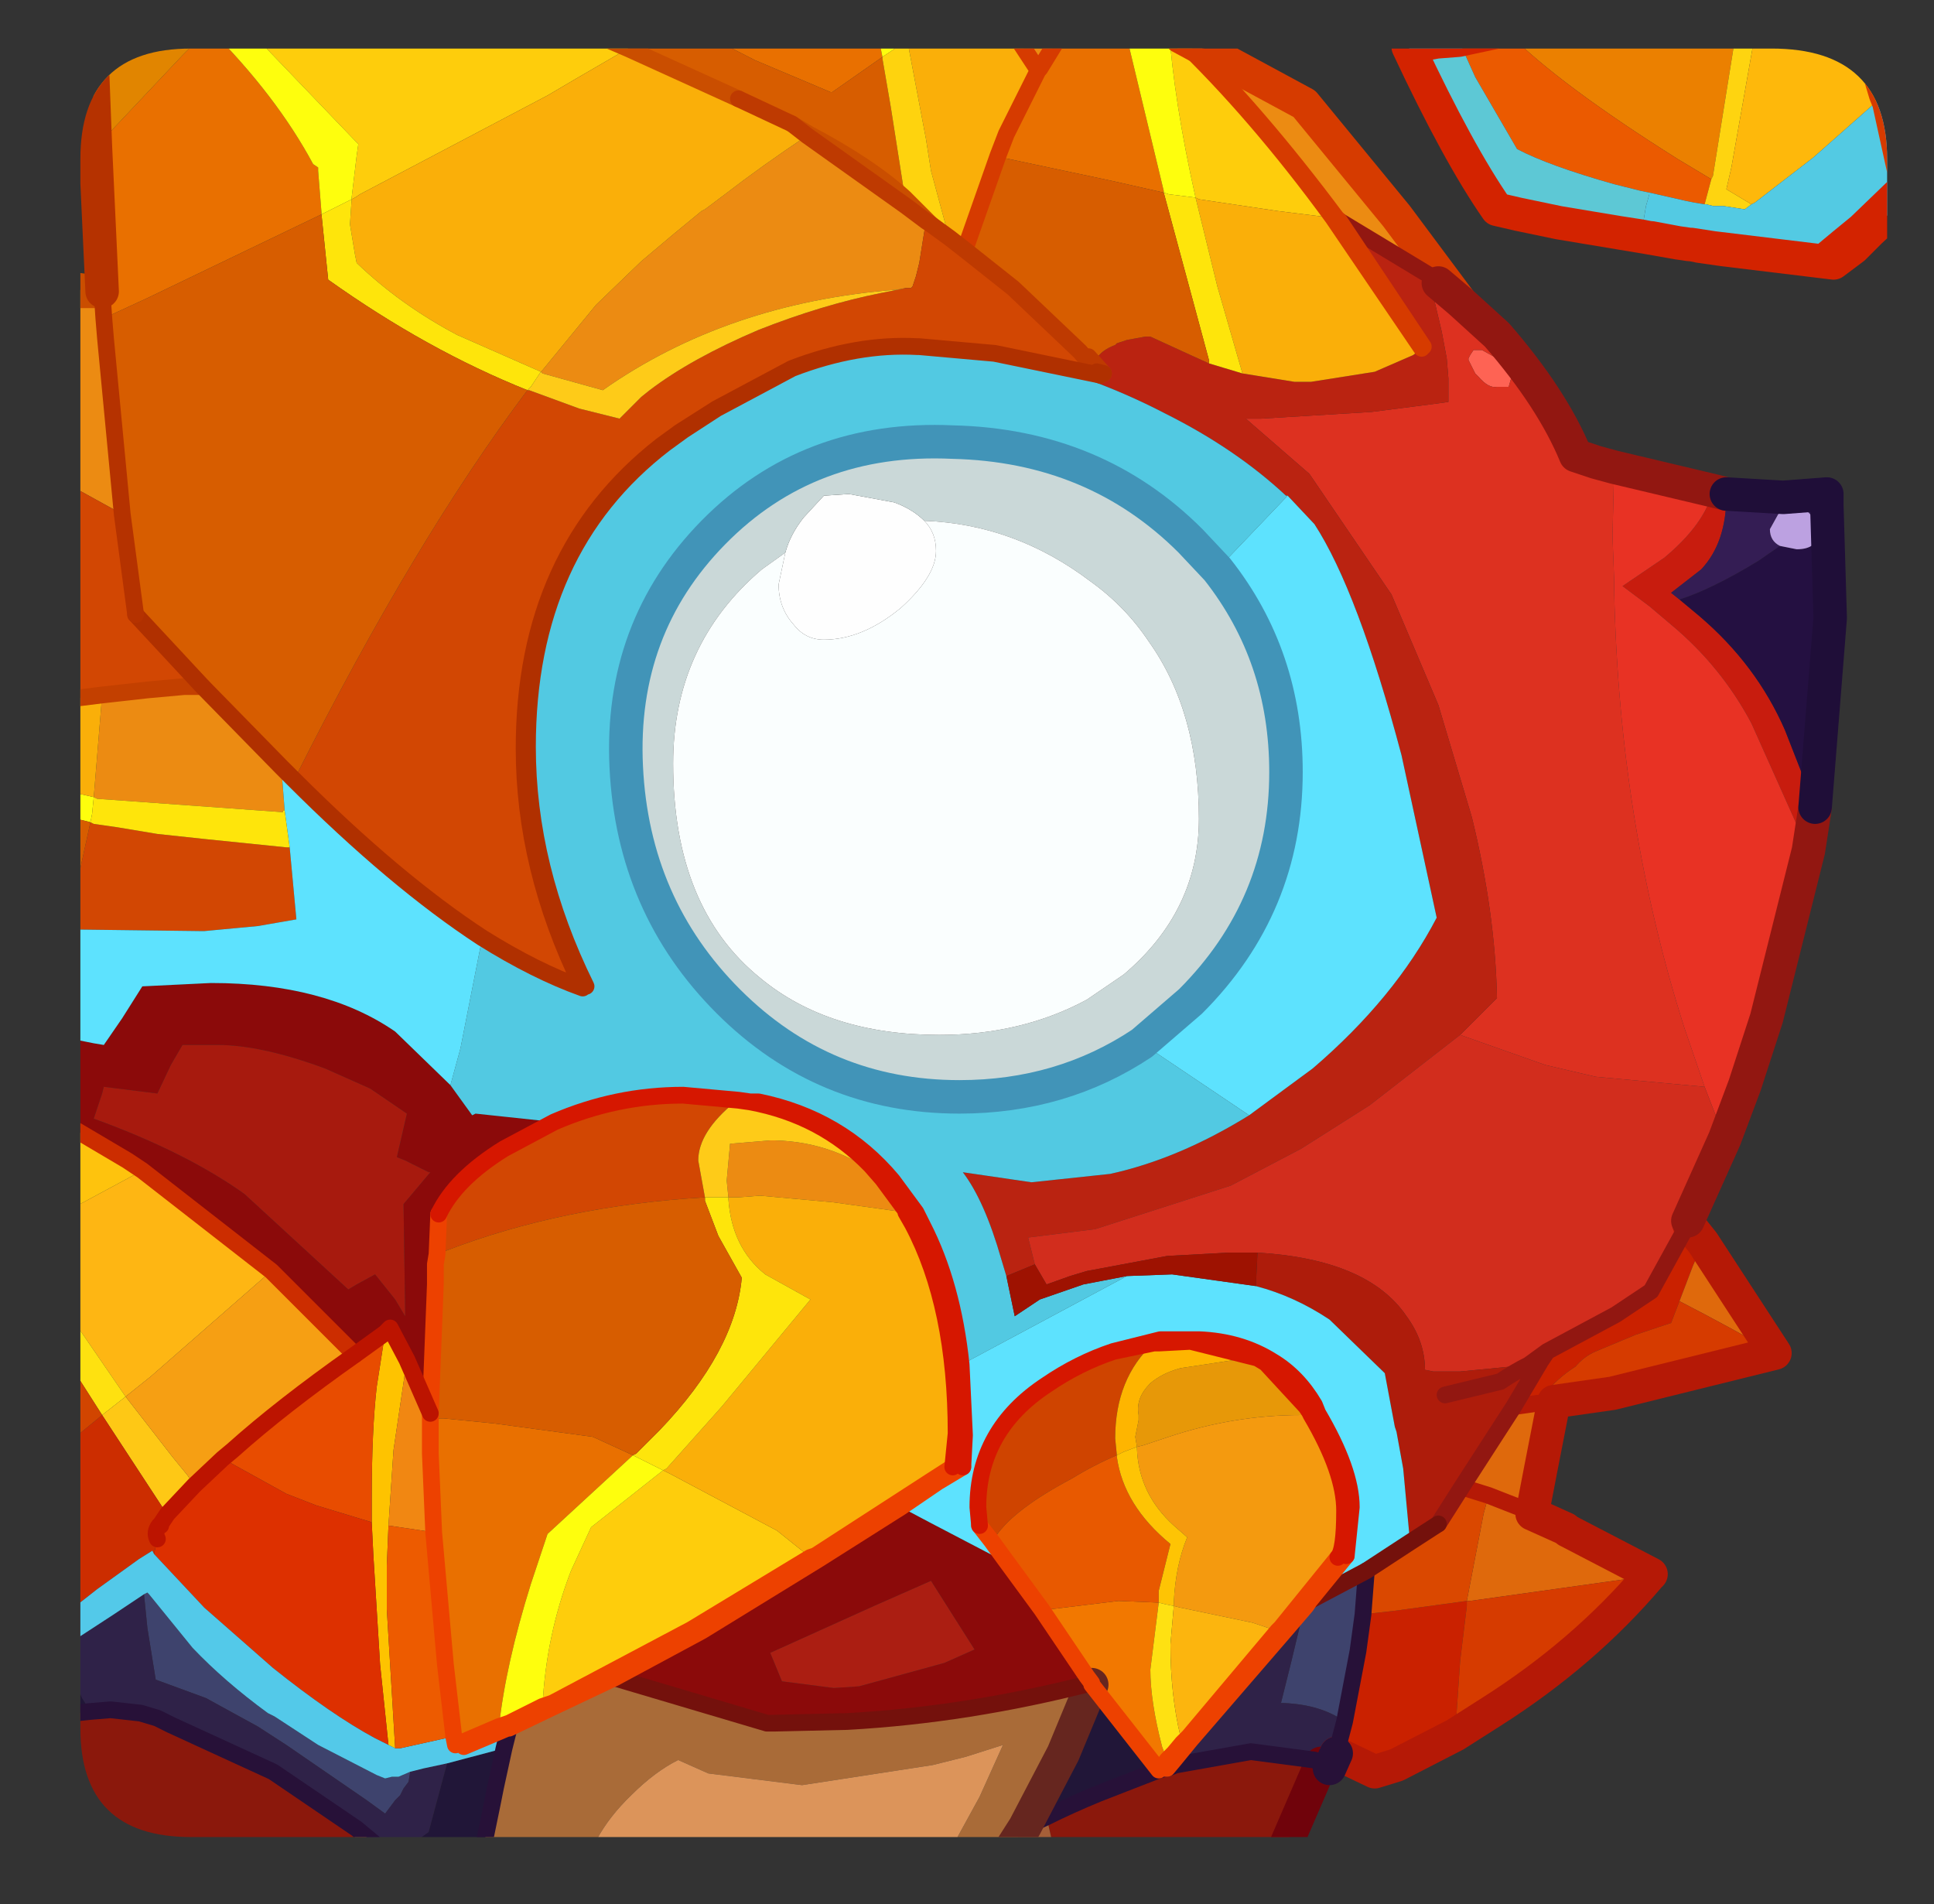 <?xml version="1.0" encoding="UTF-8" standalone="no"?>
<svg xmlns:ffdec="https://www.free-decompiler.com/flash" xmlns:xlink="http://www.w3.org/1999/xlink" ffdec:objectType="frame" height="56.85px" width="57.75px" xmlns="http://www.w3.org/2000/svg">
  <rect width="100%" height="100%" fill="#333333" stroke="none"/>
  <g transform="matrix(1.0, 0.0, 0.0, 1.0, 2.4, 1.45)">
    <clipPath id="clipPath0" transform="matrix(1.0, 0.0, 0.0, 1.0, 0.0, 0.0)">
      <path d="M50.5 0.0 Q53.95 0.0 53.95 3.3 L53.95 50.15 Q53.95 53.4 50.5 53.4 L3.3 53.4 Q0.0 53.4 0.0 50.15 L0.0 3.3 Q0.0 0.0 3.3 0.0 L50.5 0.0" fill="#000000" fill-rule="evenodd" stroke="none"/>
    </clipPath>
    <g clip-path="url(#clipPath0)">
      <use ffdec:characterId="2" height="56.85" transform="matrix(1.0, 0.0, 0.0, 1.0, -2.4, -1.45)" width="57.75" xlink:href="#shape1"/>
    </g>
    <use ffdec:characterId="3" height="53.4" transform="matrix(1.0, 0.0, 0.0, 1.0, 0.0, 0.0)" width="53.95" xlink:href="#shape2"/>
  </g>
  <defs>
    <g id="shape1" transform="matrix(1.0, 0.0, 0.0, 1.0, 2.4, 1.45)">
      <path d="M-1.7 35.45 L-0.75 34.9 1.85 33.5 5.7 36.5 2.1 39.65 1.35 40.25 -0.4 37.7 -1.25 36.2 -1.7 35.45" fill="#ffb713" fill-rule="evenodd" stroke="none"/>
      <path d="M21.05 15.05 Q21.2 14.5 21.6 14.0 L22.2 13.35 22.95 13.3 24.3 13.55 Q24.85 13.75 25.2 14.1 25.55 14.45 25.55 15.0 25.55 15.75 24.5 16.7 23.35 17.65 22.2 17.65 21.65 17.65 21.3 17.2 20.85 16.7 20.85 16.0 L21.05 15.05" fill="#ffffff" fill-rule="evenodd" stroke="none"/>
      <path d="M27.55 -0.95 L29.6 -0.95 28.65 0.6 28.6 0.65 27.55 -0.95 M32.85 -0.35 L36.55 1.65 39.3 5.0 41.2 7.55 40.55 7.0 40.25 6.75 37.6 5.15 37.5 5.05 Q35.15 1.9 32.85 -0.35 M-0.05 7.2 L0.35 7.25 0.45 7.25 0.65 7.3 0.7 8.05 0.75 8.65 1.25 13.9 -0.2 13.1 -0.3 13.05 -0.3 13.0 -0.3 12.5 -0.3 12.45 -0.25 12.1 -0.2 9.35 -0.15 7.2 -0.05 7.25 -0.05 7.2 M0.35 7.25 L0.65 7.3 0.35 7.25 -0.05 7.25 0.35 7.25 M0.65 19.3 L2.0 19.15 3.1 19.05 3.25 19.05 3.65 19.05 6.0 21.45 6.1 22.75 6.05 22.75 6.05 22.8 0.5 22.4 0.4 22.35 0.65 19.3 M24.65 4.7 L25.25 5.15 25.05 6.4 24.95 6.8 24.85 7.1 24.8 7.15 24.65 7.15 24.35 7.2 Q19.3 7.6 15.6 10.2 L13.8 9.7 13.75 9.65 13.8 9.6 15.4 7.65 16.75 6.35 17.7 5.55 18.55 4.85 18.65 4.8 19.25 4.35 Q20.35 3.5 21.7 2.6 L24.65 4.7 M24.25 33.8 L24.95 34.75 24.65 34.7 23.95 33.75 24.65 34.7 24.65 34.75 22.5 34.45 20.3 34.25 19.65 34.3 19.35 34.3 19.3 33.8 19.4 32.7 20.6 32.6 20.75 32.6 Q22.55 32.65 23.95 33.75 L23.6 33.35 24.25 33.8" fill="#ed8c12" fill-rule="evenodd" stroke="none"/>
      <path d="M37.05 51.2 L35.45 54.9 33.9 54.9 33.85 54.8 33.1 53.5 Q31.7 53.85 30.15 54.55 29.7 54.7 29.35 54.9 L29.25 54.55 28.85 52.8 Q29.55 52.45 30.4 52.1 L32.2 51.4 32.4 51.35 32.45 51.35 32.7 51.25 34.95 50.85 36.85 51.1 37.05 51.2 M7.85 54.9 L6.8 54.9 Q5.5 54.15 4.2 54.15 2.7 54.15 1.7 54.65 L1.3 54.9 -0.45 54.9 -0.55 54.0 -0.65 52.55 -0.5 52.45 -0.65 51.25 -0.7 50.8 -0.65 49.75 0.3 49.65 0.9 49.6 1.8 49.7 2.3 49.85 2.7 50.05 5.75 51.45 8.25 53.15 7.85 54.9" fill="#8c180c" fill-rule="evenodd" stroke="none"/>
      <path d="M33.9 54.9 L29.35 54.9 Q29.7 54.7 30.15 54.55 31.7 53.85 33.1 53.5 L33.85 54.8 33.9 54.9 M6.8 54.9 L1.3 54.9 1.7 54.65 Q2.7 54.15 4.2 54.15 5.5 54.15 6.8 54.9" fill="#c32617" fill-rule="evenodd" stroke="none"/>
      <path d="M29.35 54.9 L27.05 54.9 28.2 53.1 28.85 52.8 29.25 54.55 29.35 54.9 M10.1 54.9 L7.85 54.9 8.25 53.15 8.85 53.65 9.3 54.1 9.8 54.5 10.15 54.8 10.1 54.9" fill="#a65f38" fill-rule="evenodd" stroke="none"/>
      <path d="M48.0 35.1 L48.05 35.15 48.45 35.65 48.15 36.35 47.75 37.4 47.5 38.05 46.9 38.25 46.45 38.4 45.25 38.9 Q44.9 39.05 44.65 39.35 44.1 39.7 43.7 40.2 L43.5 40.45 42.8 40.55 43.6 39.2 43.8 38.9 43.6 39.2 43.25 39.3 43.8 38.9 45.85 37.8 46.9 37.1 48.0 35.1 M41.05 50.35 L39.3 51.25 38.65 51.45 37.5 50.9 37.75 49.95 38.15 47.85 38.3 46.75 39.2 46.65 41.4 46.35 41.4 46.5 41.2 48.15 41.05 50.35" fill="#cb2100" fill-rule="evenodd" stroke="none"/>
      <path d="M48.45 35.65 L50.6 38.95 Q49.3 38.2 47.75 37.4 L48.15 36.35 48.45 35.65 M44.0 40.4 L43.6 42.45 43.35 43.75 44.35 44.2 44.4 44.25 46.9 45.55 46.85 45.6 41.5 46.35 41.4 46.35 41.9 43.75 42.05 43.2 41.25 42.95 42.25 41.4 42.8 40.55 43.5 40.45 43.85 40.45 44.0 40.4 M43.35 43.75 L43.2 43.65 42.05 43.2 43.2 43.65 43.35 43.75" fill="#e0690c" fill-rule="evenodd" stroke="none"/>
      <path d="M50.6 38.95 L45.75 40.15 44.0 40.4 43.85 40.45 43.5 40.45 43.7 40.2 Q44.1 39.7 44.65 39.35 44.9 39.05 45.25 38.9 L46.45 38.4 46.9 38.25 47.5 38.05 47.75 37.4 Q49.3 38.2 50.6 38.95 M46.85 45.6 Q44.9 47.9 42.15 49.65 L41.05 50.35 41.2 48.15 41.4 46.5 41.4 46.35 41.5 46.35 46.85 45.6" fill="#d73b00" fill-rule="evenodd" stroke="none"/>
      <path d="M39.7 44.6 L40.55 44.05 41.25 42.95 42.05 43.2 41.9 43.75 41.4 46.35 39.2 46.65 38.3 46.75 38.4 45.45 39.7 44.6" fill="#db4800" fill-rule="evenodd" stroke="none"/>
      <path d="M1.9 46.15 L2.0 46.1 2.05 46.15 3.35 47.75 Q4.3 48.75 5.6 49.7 L5.8 49.8 7.1 50.65 8.85 51.55 9.1 51.65 9.3 51.6 9.45 51.6 9.5 51.6 9.85 51.45 9.8 51.75 9.65 51.95 9.55 52.15 9.4 52.3 9.1 52.7 8.55 52.3 6.15 50.65 5.3 50.1 3.75 49.25 2.25 48.7 2.0 47.15 1.95 46.65 1.9 46.15 M36.7 46.35 L38.4 45.45 38.3 46.75 38.15 47.85 37.75 49.95 Q37.05 49.45 35.95 49.4 L35.85 49.4 36.15 48.2 36.45 46.95 36.6 46.5 36.7 46.35" fill="#3e436d" fill-rule="evenodd" stroke="none"/>
      <path d="M37.5 50.9 L37.3 51.35 37.05 51.2 36.85 51.1 34.95 50.85 32.7 51.25 32.7 51.05 33.15 50.5 36.0 47.2 36.6 46.5 36.45 46.95 36.15 48.2 35.85 49.4 35.95 49.4 Q37.05 49.45 37.75 49.95 L37.5 50.9 M-0.65 47.9 L-0.15 47.5 1.0 46.75 1.9 46.15 1.95 46.65 2.0 47.15 2.25 48.7 3.75 49.25 5.3 50.1 6.15 50.65 8.55 52.3 9.1 52.7 9.4 52.3 9.55 52.15 9.65 51.95 9.8 51.75 9.85 51.45 10.25 51.35 10.95 51.2 10.4 53.25 10.05 53.5 9.85 53.65 9.7 53.8 9.3 54.1 8.85 53.65 8.25 53.15 5.75 51.45 2.7 50.05 2.3 49.85 1.8 49.7 0.9 49.6 0.3 49.65 0.05 49.25 -0.15 48.8 -0.3 48.55 -0.65 47.9" fill="#2f2248" fill-rule="evenodd" stroke="none"/>
      <path d="M-1.9 50.75 L-1.9 48.9 -1.6 48.6 -0.65 47.9 -0.3 48.55 -0.15 48.8 0.05 49.25 0.3 49.65 -0.65 49.75 -0.75 49.75 -0.7 50.8 -0.65 51.25 -0.5 52.45 -0.65 52.55 -0.7 52.55 -1.55 51.25 -1.9 50.75 M10.95 51.2 L12.65 50.75 12.4 51.9 12.3 52.4 11.95 54.1 10.15 54.8 9.8 54.5 9.3 54.1 9.7 53.8 9.85 53.65 10.05 53.5 10.4 53.25 10.95 51.2 M32.7 51.25 L32.45 51.35 32.7 51.05 32.7 51.25 M32.4 51.35 L32.2 51.4 30.4 52.1 Q29.55 52.45 28.85 52.8 L28.2 53.1 29.35 50.9 30.2 48.85 32.2 51.4 32.35 51.25 32.4 51.35" fill="#211638" fill-rule="evenodd" stroke="none"/>
      <path d="M27.05 54.9 L25.15 54.9 26.0 53.75 26.85 52.2 27.55 50.65 26.45 51.0 25.45 51.25 21.55 51.85 18.75 51.5 17.85 51.1 Q17.15 51.45 16.45 52.15 15.15 53.4 14.95 54.9 L10.1 54.9 10.15 54.8 11.95 54.1 12.3 52.4 12.4 51.9 12.65 50.75 12.8 50.15 14.05 49.55 15.95 48.65 20.5 50.0 20.7 50.0 22.9 49.95 Q26.5 49.75 30.2 48.8 L30.2 48.85 29.35 50.9 28.2 53.1 27.05 54.9" fill="#aa6b38" fill-rule="evenodd" stroke="none"/>
      <path d="M25.15 54.9 L14.95 54.9 Q15.15 53.4 16.45 52.15 17.15 51.45 17.85 51.1 L18.75 51.5 21.55 51.85 25.45 51.25 26.45 51.0 27.55 50.65 26.85 52.2 26.0 53.75 25.15 54.9" fill="#dd955a" fill-rule="evenodd" stroke="none"/>
      <path d="M-1.9 31.25 L-1.9 29.75 -1.6 29.3 0.4 29.7 0.7 29.75 1.25 28.95 1.85 28.0 3.9 27.9 Q7.3 27.9 9.4 29.35 L11.05 30.95 11.7 31.85 11.8 31.8 14.15 32.05 12.65 32.85 Q11.2 33.75 10.7 34.8 L10.65 36.0 10.6 36.3 10.6 36.9 10.45 40.75 9.75 39.15 9.25 38.2 9.1 38.35 8.2 39.0 5.7 36.5 1.85 33.5 1.4 33.2 -1.9 31.25 M10.45 33.55 L10.4 33.55 9.7 33.2 9.45 33.1 9.75 31.8 8.65 31.05 7.3 30.45 Q5.4 29.75 4.1 29.75 L3.05 29.75 2.7 30.35 2.3 31.2 0.7 31.0 0.65 31.2 0.4 31.95 Q3.15 32.95 4.9 34.2 L8.0 37.05 8.25 36.9 8.8 36.6 9.4 37.35 9.7 37.85 9.65 34.5 10.45 33.55 M15.95 48.65 L18.55 47.25 22.05 45.1 24.5 43.55 25.35 44.0 27.55 45.15 27.6 45.1 28.7 46.6 30.05 48.6 30.2 48.8 Q26.5 49.75 22.9 49.95 L20.7 50.0 20.5 50.0 15.95 48.65 M22.5 48.95 L23.25 48.9 25.8 48.2 26.7 47.8 25.4 45.75 23.7 46.5 20.6 47.9 20.95 48.75 22.5 48.95" fill="#8c0a0a" fill-rule="evenodd" stroke="none"/>
      <path d="M14.0 -0.95 L16.1 -0.95 15.7 -0.35 15.65 -0.3 14.0 -0.95 M-1.9 19.6 L-1.9 17.2 -0.4 16.15 -0.25 16.1 -0.4 15.45 -0.3 13.05 -0.2 13.1 1.25 13.9 1.65 16.9 3.65 19.05 3.25 19.05 3.1 19.05 2.0 19.15 0.65 19.3 -0.15 19.4 -1.1 19.5 -1.9 19.6 M25.95 5.65 L26.4 6.0 27.85 7.15 29.85 9.05 30.1 9.2 30.55 9.7 30.35 9.65 30.45 9.75 27.3 9.1 25.05 8.9 25.0 8.9 Q23.2 8.8 21.25 9.55 L19.0 10.75 18.0 11.4 17.45 11.8 Q13.35 14.95 13.35 20.85 13.35 24.45 15.1 28.0 L14.95 27.95 15.0 28.05 Q13.6 27.55 12.0 26.55 9.4 24.85 6.35 21.8 L6.45 21.7 Q10.0 14.65 13.35 10.2 L13.4 10.2 14.9 10.75 16.1 11.05 16.15 11.0 16.6 10.55 16.75 10.4 17.0 10.2 Q18.25 9.25 20.25 8.4 22.15 7.65 23.9 7.3 L24.65 7.15 24.8 7.15 24.85 7.1 24.95 6.8 25.05 6.4 25.25 5.15 25.4 5.25 25.95 5.65 M-0.4 26.3 L0.3 23.1 0.4 23.15 1.1 23.25 2.3 23.45 3.7 23.6 6.15 23.85 6.25 23.85 6.45 26.0 5.3 26.2 3.7 26.35 3.6 26.35 -0.4 26.3 M30.35 9.65 L29.85 9.05 30.35 9.65 M14.95 27.95 Q13.25 24.45 13.25 20.9 13.25 15.05 17.35 11.85 L17.9 11.45 19.0 10.75 17.9 11.45 17.35 11.85 Q13.25 15.05 13.25 20.9 13.25 24.45 14.95 27.95 M14.15 32.05 Q16.0 31.25 18.0 31.25 L19.65 31.4 19.55 31.45 Q18.45 32.35 18.45 33.2 L18.65 34.3 Q14.4 34.55 10.9 35.9 L10.65 36.0 10.7 34.8 Q11.2 33.75 12.65 32.85 L14.15 32.05" fill="#d34703" fill-rule="evenodd" stroke="none"/>
      <path d="M13.75 9.65 L13.8 9.7 15.6 10.2 Q19.3 7.6 24.35 7.2 L24.65 7.15 23.9 7.3 Q22.15 7.65 20.25 8.4 18.25 9.25 17.0 10.2 L16.75 10.4 16.6 10.55 16.15 11.0 16.1 11.05 14.9 10.75 13.4 10.2 13.35 10.2 13.45 10.1 13.75 9.65 M19.65 31.4 L20.0 31.45 20.25 31.45 Q22.7 31.95 24.25 33.8 L23.6 33.35 23.95 33.75 Q22.55 32.65 20.75 32.6 L20.6 32.6 19.4 32.7 19.3 33.8 19.35 34.3 18.9 34.3 18.65 34.3 18.45 33.2 Q18.45 32.35 19.55 31.45 L19.65 31.4 M20.0 31.45 Q22.15 31.85 23.6 33.35 22.15 31.85 20.0 31.45" fill="#ffcc18" fill-rule="evenodd" stroke="none"/>
      <path d="M30.2 48.8 L30.05 48.6 28.7 46.6 28.9 46.6 28.95 46.6 31.0 46.35 32.2 46.4 31.95 48.4 Q31.95 49.35 32.3 50.7 L32.45 51.1 32.65 50.9 32.7 51.05 32.45 51.35 32.4 51.35 32.35 51.25 32.2 51.4 30.2 48.85 30.2 48.8 M32.35 51.25 L32.45 51.1 32.35 51.25" fill="#f37800" fill-rule="evenodd" stroke="none"/>
      <path d="M-0.55 54.0 L-0.9 54.6 -1.05 54.9 -1.45 54.9 -1.9 54.65 -1.9 52.6 -1.6 52.7 -1.5 52.75 -0.7 52.55 -0.65 52.55 -0.55 54.0 M-0.7 50.8 L-0.75 49.75 -0.65 49.75 -0.7 50.8" fill="#7e130d" fill-rule="evenodd" stroke="none"/>
      <path d="M-1.45 54.9 L-1.9 54.9 -1.9 54.65 -1.45 54.9" fill="#ae1d08" fill-rule="evenodd" stroke="none"/>
      <path d="M41.6 9.0 L41.85 9.0 42.3 9.25 42.4 9.3 Q42.75 9.5 42.75 9.75 L42.65 10.1 42.3 10.1 Q42.05 10.15 41.75 9.8 L41.65 9.7 41.45 9.3 41.45 9.25 41.5 9.15 41.6 9.0" fill="#ff6354" fill-rule="evenodd" stroke="none"/>
      <path d="M41.2 7.55 L42.3 8.55 Q43.95 10.45 44.65 12.15 L45.25 12.35 45.8 12.5 45.75 14.55 45.8 15.9 45.8 16.2 Q45.95 23.15 47.9 29.25 L48.5 31.0 45.25 30.7 43.75 30.35 41.2 29.45 42.3 28.35 Q42.25 25.8 41.55 22.95 L40.55 19.6 39.15 16.3 36.7 12.7 34.8 11.05 35.25 11.05 38.55 10.85 40.5 10.6 40.85 10.55 40.85 9.85 40.8 9.25 40.65 8.45 40.25 6.75 40.55 7.0 41.2 7.55 M41.6 9.0 L41.5 9.15 41.45 9.25 41.45 9.3 41.65 9.7 41.75 9.8 Q42.05 10.15 42.3 10.1 L42.65 10.1 42.75 9.75 Q42.75 9.5 42.4 9.3 L42.3 9.25 41.85 9.0 41.6 9.0" fill="#de3120" fill-rule="evenodd" stroke="none"/>
      <path d="M40.25 6.75 L40.65 8.45 40.8 9.25 40.85 9.85 40.85 10.55 40.5 10.6 38.55 10.85 35.25 11.05 34.8 11.05 36.7 12.7 39.15 16.3 40.55 19.6 41.55 22.95 Q42.25 25.8 42.3 28.35 L41.2 29.45 38.5 31.55 36.45 32.85 34.35 33.95 30.3 35.25 28.3 35.5 28.5 36.3 27.65 36.65 27.5 36.15 Q27.0 34.4 26.35 33.55 L28.4 33.85 30.75 33.6 Q32.8 33.15 34.9 31.85 L36.8 30.45 Q39.25 28.35 40.5 25.95 L39.45 21.1 Q38.15 16.2 36.85 14.2 L36.05 13.35 36.0 13.35 Q34.5 11.95 32.4 10.9 30.0 9.65 27.3 9.1 L30.45 9.75 30.35 9.65 30.55 9.7 30.1 9.2 30.25 9.25 30.3 9.25 30.35 9.25 Q30.5 9.0 30.9 8.85 L30.95 8.8 31.25 8.7 31.8 8.6 31.85 8.6 31.95 8.6 33.15 9.15 33.7 9.4 34.7 9.7 36.25 9.95 36.65 9.95 36.75 9.95 38.65 9.65 39.8 9.15 40.05 8.95 40.1 8.9 37.6 5.15 40.25 6.75" fill="#bb2311" fill-rule="evenodd" stroke="none"/>
      <path d="M48.75 13.2 L49.15 13.3 49.15 13.35 Q49.15 14.75 48.4 15.55 L47.5 16.25 47.75 16.45 48.35 16.95 Q50.05 18.4 50.9 20.35 L51.8 22.65 51.6 23.95 49.9 20.15 Q49.0 18.45 47.5 17.2 L46.85 16.65 46.05 16.05 47.3 15.2 Q48.5 14.2 48.75 13.2" fill="#c91c0e" fill-rule="evenodd" stroke="none"/>
      <path d="M49.15 13.3 L50.85 13.4 52.15 13.3 52.15 13.65 51.8 14.05 51.55 13.8 51.4 13.75 50.95 13.75 50.7 13.9 50.45 14.35 Q50.45 14.7 50.75 14.85 L50.1 15.3 Q48.7 16.15 47.75 16.45 L47.5 16.25 48.4 15.55 Q49.15 14.75 49.15 13.35 L49.15 13.3" fill="#341d54" fill-rule="evenodd" stroke="none"/>
      <path d="M45.8 12.5 L48.75 13.2 Q48.5 14.2 47.3 15.2 L46.05 16.05 46.85 16.65 47.5 17.2 Q49.0 18.45 49.9 20.15 L51.6 23.95 50.35 28.95 49.7 30.95 49.1 32.55 48.5 31.0 47.9 29.25 Q45.95 23.15 45.8 16.2 L45.8 15.9 45.75 14.55 45.8 12.5" fill="#e93224" fill-rule="evenodd" stroke="none"/>
      <path d="M52.15 13.65 L52.25 17.0 51.8 22.65 50.9 20.35 Q50.05 18.4 48.35 16.95 L47.75 16.45 Q48.7 16.15 50.1 15.3 L50.75 14.85 51.25 14.95 Q51.9 14.95 51.9 14.4 L51.8 14.05 52.15 13.65" fill="#241041" fill-rule="evenodd" stroke="none"/>
      <path d="M50.75 14.85 Q50.45 14.7 50.45 14.35 L50.7 13.9 50.95 13.75 51.4 13.75 51.55 13.8 51.8 14.05 51.9 14.4 Q51.9 14.95 51.25 14.95 L50.75 14.85" fill="#bda2e2" fill-rule="evenodd" stroke="none"/>
      <path d="M49.1 32.55 L48.0 35.0 48.0 35.1 46.9 37.1 45.85 37.8 43.8 38.9 43.25 39.3 41.2 39.5 40.4 39.5 40.15 39.45 Q40.15 38.6 39.6 37.85 38.45 36.15 35.15 35.95 L34.3 35.95 32.45 36.05 30.05 36.5 29.55 36.65 28.85 36.9 28.5 36.3 28.3 35.5 30.3 35.25 34.35 33.95 36.45 32.85 38.5 31.55 41.2 29.45 43.75 30.35 45.25 30.7 48.5 31.0 49.1 32.55" fill="#d32d1d" fill-rule="evenodd" stroke="none"/>
      <path d="M43.6 39.2 L42.8 40.55 42.25 41.4 41.25 42.95 40.55 44.05 39.7 44.6 39.7 44.55 39.5 42.4 39.3 41.3 39.25 41.15 38.95 39.55 37.3 37.95 Q36.25 37.25 35.1 36.95 L35.15 35.95 Q38.45 36.15 39.6 37.85 40.15 38.6 40.15 39.45 L40.4 39.5 41.2 39.5 43.25 39.3 43.6 39.2 M43.25 39.3 Q42.85 39.5 42.4 39.8 L40.75 40.2 42.4 39.8 Q42.85 39.5 43.25 39.3" fill="#af1c0b" fill-rule="evenodd" stroke="none"/>
      <path d="M11.05 30.95 L11.35 29.85 12.0 26.55 Q13.6 27.55 15.0 28.05 L14.95 27.95 15.1 28.0 Q13.35 24.45 13.35 20.85 13.35 14.95 17.45 11.8 L18.0 11.4 19.0 10.75 21.25 9.55 Q23.2 8.8 25.0 8.9 L25.05 8.9 27.3 9.1 Q30.0 9.65 32.4 10.9 34.5 11.95 36.0 13.35 L36.05 13.35 33.95 15.55 33.15 14.7 Q30.3 11.85 26.05 11.75 21.75 11.55 18.9 14.45 16.1 17.3 16.3 21.45 16.5 25.6 19.35 28.45 22.2 31.3 26.25 31.3 29.3 31.3 31.7 29.7 L34.9 31.85 Q32.8 33.15 30.75 33.6 L28.4 33.85 26.35 33.55 Q27.0 34.4 27.5 36.15 L27.65 36.65 27.9 37.85 28.65 37.35 29.95 36.9 31.25 36.65 26.3 39.3 Q26.05 36.9 25.15 35.15 L24.95 34.75 24.25 33.8 Q22.7 31.95 20.25 31.45 L20.0 31.45 19.65 31.4 18.0 31.25 Q16.0 31.25 14.15 32.05 L11.8 31.8 11.7 31.85 11.05 30.95" fill="#52cae3" fill-rule="evenodd" stroke="none"/>
      <path d="M-1.9 29.75 L-1.9 26.3 -0.4 26.3 3.6 26.35 3.7 26.35 5.3 26.2 6.45 26.0 6.25 23.85 6.1 22.75 6.0 21.45 6.35 21.8 Q9.4 24.85 12.0 26.55 L11.35 29.85 11.05 30.95 9.4 29.35 Q7.3 27.9 3.9 27.9 L1.85 28.0 1.25 28.95 0.7 29.75 0.4 29.7 -1.6 29.3 -1.9 29.75 M36.05 13.35 L36.85 14.2 Q38.15 16.2 39.45 21.1 L40.5 25.95 Q39.25 28.35 36.8 30.45 L34.9 31.85 31.7 29.7 33.15 28.45 Q36.0 25.6 36.0 21.6 36.0 18.15 33.95 15.55 L36.05 13.35 M35.1 36.95 Q36.25 37.25 37.3 37.95 L38.95 39.55 39.25 41.15 39.3 41.3 39.5 42.4 39.7 44.55 39.7 44.6 38.4 45.45 36.7 46.35 37.8 45.0 37.95 43.55 Q37.95 42.45 36.95 40.75 L36.85 40.5 Q36.35 39.65 35.6 39.2 34.65 38.6 33.4 38.55 L32.25 38.55 30.85 38.9 Q29.8 39.25 28.85 39.9 26.8 41.25 26.8 43.55 L26.85 44.1 27.2 44.55 27.6 45.1 27.55 45.15 25.35 44.0 24.5 43.55 25.6 42.8 26.35 42.35 26.4 41.4 26.3 39.3 31.25 36.65 32.6 36.6 35.1 36.95" fill="#5de3ff" fill-rule="evenodd" stroke="none"/>
      <path d="M10.45 33.55 L9.65 34.5 9.7 37.85 9.4 37.35 8.8 36.6 8.25 36.9 8.0 37.05 4.9 34.2 Q3.15 32.95 0.4 31.95 L0.65 31.2 0.7 31.0 2.3 31.2 2.7 30.35 3.05 29.75 4.1 29.75 Q5.4 29.75 7.3 30.45 L8.65 31.05 9.75 31.8 9.45 33.1 9.7 33.2 10.4 33.55 10.45 33.55" fill="#a81a0e" fill-rule="evenodd" stroke="none"/>
      <path d="M27.65 36.65 L28.5 36.3 28.85 36.9 29.55 36.65 30.05 36.5 32.45 36.05 34.3 35.95 35.15 35.95 35.1 36.95 32.6 36.6 31.25 36.65 29.95 36.9 28.65 37.35 27.9 37.85 27.65 36.65" fill="#9f1201" fill-rule="evenodd" stroke="none"/>
      <path d="M22.5 48.95 L20.95 48.75 20.6 47.9 23.7 46.5 25.4 45.75 26.7 47.8 25.8 48.2 23.25 48.9 22.5 48.95" fill="#ac1e12" fill-rule="evenodd" stroke="none"/>
      <path d="M3.85 -0.6 Q5.85 1.4 6.95 3.45 L7.1 3.55 7.1 3.65 7.2 4.9 7.2 4.95 2.0 7.45 0.7 8.05 0.65 7.3 0.65 7.25 0.45 2.95 0.55 2.85 3.05 0.2 3.85 -0.6 M17.6 -0.95 L23.75 -0.95 23.9 0.0 23.95 0.25 22.45 1.3 22.4 1.3 20.15 0.35 17.6 -0.95 M29.6 -0.95 L31.1 -0.95 32.35 4.25 32.35 4.3 30.8 3.95 27.5 3.25 27.4 3.2 27.65 2.55 28.6 0.65 28.65 0.6 29.6 -0.95 M12.75 50.15 L11.45 50.7 11.45 50.55 11.2 50.65 11.15 50.4 10.9 48.25 10.55 44.3 10.45 41.95 10.45 40.9 10.55 40.9 10.75 40.9 10.85 40.9 12.35 41.05 15.3 41.45 16.5 42.0 13.95 44.35 13.45 45.85 Q12.7 48.25 12.5 50.1 L12.8 50.0 12.75 50.15 M11.45 50.55 L12.5 50.1 11.45 50.55" fill="#ea7000" fill-rule="evenodd" stroke="none"/>
      <path d="M8.1 4.5 L8.1 4.45 8.25 3.2 8.3 2.85 8.2 2.75 4.65 -0.95 14.0 -0.95 15.65 -0.3 16.35 0.0 14.8 0.9 13.95 1.4 8.35 4.35 8.2 4.45 8.1 4.5 M24.6 -0.95 L25.85 -0.95 24.8 -0.3 24.7 -0.25 24.6 -0.95 M32.55 -0.65 L32.85 -0.35 Q35.15 1.9 37.5 5.05 L37.4 5.05 37.35 5.05 35.75 4.85 33.4 4.5 33.3 4.45 Q32.65 1.55 32.5 -0.65 L32.55 -0.55 32.55 -0.65 M37.4 5.05 Q35.1 1.9 32.75 -0.35 L32.55 -0.55 32.75 -0.35 Q35.1 1.9 37.4 5.05 M17.4 42.45 L17.6 42.55 20.8 44.25 21.8 45.05 21.95 45.0 22.05 45.1 18.55 47.25 15.95 48.65 14.05 49.55 14.1 49.4 13.8 49.5 Q13.9 47.4 14.65 45.45 L15.25 44.15 17.4 42.45 M21.8 45.05 L18.25 47.2 14.1 49.4 18.25 47.2 21.8 45.05" fill="#ffce0c" fill-rule="evenodd" stroke="none"/>
      <path d="M4.2 -0.95 L4.65 -0.95 8.2 2.75 8.3 2.85 8.25 3.2 8.1 4.45 8.1 4.5 7.3 4.9 7.2 4.95 7.2 4.9 7.1 3.65 7.1 3.55 6.95 3.45 Q5.85 1.4 3.85 -0.6 L3.95 -0.7 4.2 -0.95 M23.75 -0.95 L24.6 -0.95 24.7 -0.25 23.95 0.25 23.9 0.0 23.75 -0.95 M31.1 -0.95 L32.15 -0.95 32.25 -0.95 32.55 -0.65 32.55 -0.55 32.5 -0.65 32.15 -0.95 32.5 -0.65 Q32.65 1.55 33.3 4.45 L32.5 4.35 32.35 4.3 32.35 4.25 31.1 -0.95 M-1.9 22.55 L-1.9 21.85 -1.8 21.85 0.4 22.35 0.35 22.85 0.3 23.1 -1.9 22.55 M12.8 50.15 L12.75 50.15 12.8 50.0 12.5 50.1 Q12.7 48.25 13.45 45.85 L13.95 44.35 16.5 42.0 16.7 42.1 17.4 42.45 15.25 44.15 14.65 45.45 Q13.9 47.4 13.8 49.5 L14.1 49.4 14.05 49.55 12.8 50.15 M13.8 49.5 L12.8 50.0 13.8 49.5" fill="#ffff0d" fill-rule="evenodd" stroke="none"/>
      <path d="M25.85 -0.95 L27.55 -0.95 28.6 0.65 27.65 2.55 27.4 3.2 26.45 5.9 26.4 6.0 25.95 5.65 25.9 5.5 25.4 3.65 25.25 2.7 24.7 -0.2 24.7 -0.25 24.8 -0.3 25.85 -0.95 M-1.9 21.85 L-1.9 19.6 -1.1 19.5 -0.15 19.4 0.65 19.3 0.4 22.35 -1.8 21.85 -1.9 21.85 M-1.9 11.55 L-1.9 7.05 -0.65 7.15 -0.05 7.2 -0.05 7.25 -0.15 7.2 -0.2 9.35 -0.25 12.1 -0.3 12.45 -0.3 12.5 -0.45 12.45 -1.9 11.55 M16.35 0.0 L19.65 1.5 21.25 2.25 21.7 2.6 Q20.35 3.5 19.25 4.35 L18.65 4.8 18.55 4.85 17.7 5.55 16.75 6.35 15.4 7.65 13.8 9.6 13.75 9.65 11.25 8.55 Q9.55 7.65 8.25 6.4 L8.2 6.15 8.05 5.25 8.1 4.5 8.2 4.45 8.35 4.35 13.95 1.4 14.8 0.9 16.35 0.0 M37.4 5.05 L37.5 5.05 37.6 5.15 40.1 8.9 40.05 8.95 39.8 9.15 38.65 9.65 36.75 9.95 36.65 9.95 36.25 9.95 34.7 9.7 33.95 7.1 33.3 4.45 33.4 4.5 35.75 4.85 37.35 5.05 37.4 5.05 40.05 8.95 37.4 5.05 M-0.15 7.2 L-0.65 7.15 -0.15 7.2 M24.95 34.75 L25.15 35.15 Q26.05 36.9 26.3 39.3 L26.4 41.4 26.35 42.35 25.6 42.8 24.5 43.55 22.05 45.1 21.95 45.0 21.8 45.05 20.8 44.25 17.6 42.55 17.4 42.45 17.5 42.4 19.15 40.55 21.8 37.35 20.45 36.6 Q19.45 35.8 19.35 34.35 L19.35 34.3 19.65 34.3 20.3 34.25 22.5 34.45 24.65 34.75 24.65 34.7 24.95 34.75 M26.05 42.35 L25.35 42.8 21.95 45.0 25.35 42.8 26.05 42.35 26.15 41.35 Q26.15 37.55 24.85 35.1 L24.65 34.75 24.85 35.1 Q26.15 37.55 26.15 41.35 L26.05 42.35" fill="#fbb009" fill-rule="evenodd" stroke="none"/>
      <path d="M7.2 4.95 L7.3 4.9 8.1 4.5 8.05 5.25 8.2 6.15 8.25 6.4 Q9.55 7.65 11.25 8.55 L13.75 9.65 13.45 10.1 13.35 10.2 Q10.35 9.0 7.4 6.9 L7.2 4.95 M-1.9 12.1 L-1.9 11.55 -0.45 12.45 -0.3 12.5 -0.3 13.0 -0.3 13.05 -0.7 12.8 -1.9 12.1 M6.1 22.75 L6.25 23.85 6.15 23.85 3.7 23.6 2.3 23.45 1.1 23.25 0.4 23.15 0.3 23.1 0.35 22.85 0.4 22.35 0.5 22.4 6.05 22.8 6.05 22.75 6.1 22.75 M34.7 9.7 L33.7 9.4 33.7 9.3 32.35 4.3 32.5 4.35 33.3 4.45 33.95 7.1 34.7 9.7 M16.5 42.0 L16.6 41.95 17.3 41.25 Q19.55 38.9 19.75 36.7 L19.05 35.45 18.65 34.4 18.65 34.3 18.9 34.3 19.35 34.3 19.35 34.35 Q19.45 35.8 20.45 36.6 L21.8 37.35 19.15 40.55 17.5 42.4 17.4 42.45 16.7 42.1 16.5 42.0" fill="#ffe60b" fill-rule="evenodd" stroke="none"/>
      <path d="M16.1 -0.95 L17.6 -0.95 20.15 0.35 22.4 1.3 22.45 1.3 23.95 0.25 23.95 0.3 24.2 1.75 24.6 4.3 24.6 4.45 Q23.55 3.5 21.75 2.55 L21.25 2.25 21.75 2.55 Q23.55 3.5 24.6 4.45 L24.6 4.55 24.65 4.7 21.7 2.6 21.25 2.25 19.65 1.5 16.35 0.0 15.65 -0.3 15.7 -0.35 16.1 -0.95 M-1.9 26.3 L-1.9 22.55 0.3 23.1 -0.4 26.3 -1.9 26.3 M-1.9 17.2 L-1.9 12.1 -0.7 12.8 -0.3 13.05 -0.4 15.45 -0.25 16.1 -0.4 16.15 -1.9 17.2 M26.4 6.0 L26.45 5.9 27.4 3.2 27.5 3.25 30.8 3.95 32.35 4.3 33.7 9.3 33.7 9.4 33.15 9.15 31.95 8.6 31.85 8.6 31.8 8.6 31.25 8.7 30.95 8.8 30.9 8.85 Q30.5 9.0 30.35 9.25 L30.3 9.25 30.25 9.25 30.1 9.2 29.85 9.05 27.85 7.15 26.4 6.0 M1.25 13.9 L0.75 8.65 0.7 8.05 2.0 7.45 7.2 4.95 7.4 6.9 Q10.35 9.0 13.35 10.2 10.0 14.65 6.45 21.7 L6.35 21.8 6.0 21.45 3.65 19.05 1.65 16.9 1.25 13.9 M10.65 36.0 L10.9 35.9 Q14.4 34.55 18.65 34.3 L18.65 34.4 19.05 35.45 19.75 36.7 Q19.55 38.9 17.3 41.25 L16.6 41.95 16.5 42.0 15.3 41.45 12.35 41.05 10.85 40.9 10.75 40.9 10.55 40.9 10.45 40.9 10.45 40.75 10.6 36.9 10.6 36.3 10.65 36.0" fill="#d85d00" fill-rule="evenodd" stroke="none"/>
      <path d="M24.6 4.45 L24.6 4.3 24.2 1.75 23.95 0.3 23.95 0.25 24.7 -0.25 24.7 -0.2 25.25 2.7 25.4 3.65 25.9 5.5 25.95 5.65 25.4 5.25 25.25 5.15 24.65 4.7 24.6 4.55 24.6 4.45 25.25 5.1 25.4 5.25 25.25 5.1 24.6 4.45" fill="#ffd40e" fill-rule="evenodd" stroke="none"/>
      <path d="M25.2 14.1 Q24.85 13.75 24.3 13.55 L22.95 13.3 22.2 13.35 21.6 14.0 Q21.2 14.5 21.05 15.05 L20.35 15.55 Q17.7 17.8 17.7 21.35 17.7 25.65 20.3 27.75 22.35 29.45 25.65 29.45 28.1 29.45 30.05 28.4 L31.15 27.65 Q33.4 25.75 33.4 23.0 33.4 19.8 31.9 17.7 31.2 16.65 30.15 15.9 27.9 14.2 25.2 14.1 M31.7 29.7 Q29.3 31.3 26.25 31.3 22.2 31.3 19.35 28.45 16.5 25.6 16.3 21.45 16.1 17.3 18.9 14.45 21.75 11.55 26.05 11.75 30.3 11.85 33.15 14.7 L33.95 15.55 Q36.0 18.15 36.0 21.6 36.0 25.6 33.15 28.45 L31.7 29.7" fill="#cbd9d9" fill-rule="evenodd" stroke="none"/>
      <path d="M21.05 15.05 L20.85 16.0 Q20.85 16.7 21.3 17.2 21.65 17.65 22.2 17.65 23.35 17.65 24.5 16.7 25.55 15.75 25.55 15.0 25.55 14.45 25.2 14.1 27.9 14.2 30.15 15.9 31.2 16.65 31.9 17.7 33.4 19.8 33.4 23.0 33.4 25.75 31.15 27.65 L30.05 28.4 Q28.1 29.45 25.65 29.45 22.35 29.45 20.3 27.75 17.7 25.65 17.7 21.35 17.7 17.8 20.35 15.55 L21.05 15.05" fill="#fbffff" fill-rule="evenodd" stroke="none"/>
      <path d="M4.2 -0.95 L3.95 -0.7 3.85 -0.6 3.5 -0.95 4.2 -0.95" fill="#ffff3f" fill-rule="evenodd" stroke="none"/>
      <path d="M0.45 2.95 L0.3 -0.95 3.5 -0.95 3.85 -0.6 3.05 0.2 0.55 2.85 0.45 2.95" fill="#e28600" fill-rule="evenodd" stroke="none"/>
      <path d="M30.95 42.0 Q30.25 42.3 29.6 42.7 27.9 43.6 27.35 44.4 L27.2 44.55 26.85 44.1 26.8 43.55 Q26.8 41.25 28.85 39.9 29.8 39.25 30.85 38.9 L32.25 38.55 32.2 38.65 32.05 38.65 Q30.9 39.7 30.9 41.5 L30.95 42.0 M30.85 38.9 L32.05 38.65 30.85 38.9" fill="#d04400" fill-rule="evenodd" stroke="none"/>
      <path d="M28.7 46.6 L27.6 45.1 27.2 44.55 27.35 44.4 Q27.9 43.6 29.6 42.7 30.25 42.3 30.95 42.0 L30.95 42.05 Q31.15 43.5 32.55 44.65 L32.2 46.05 32.2 46.35 32.2 46.4 31.0 46.35 28.95 46.6 28.9 46.6 28.7 46.6" fill="#e95900" fill-rule="evenodd" stroke="none"/>
      <path d="M35.6 39.2 Q36.35 39.65 36.85 40.5 L36.95 40.75 36.7 40.7 36.75 40.8 36.45 40.8 Q34.45 40.8 32.5 41.45 L31.75 41.7 31.55 41.75 31.5 41.45 31.6 40.95 31.6 40.8 Q31.5 40.3 31.95 39.85 32.3 39.55 32.85 39.4 L34.5 39.15 35.4 39.25 36.6 40.55 36.7 40.7 36.6 40.55 35.4 39.25 35.15 39.1 35.6 39.2" fill="#e89908" fill-rule="evenodd" stroke="none"/>
      <path d="M36.95 40.75 Q37.95 42.45 37.95 43.55 L37.8 45.0 36.7 46.35 36.6 46.5 36.0 47.2 35.85 47.15 37.55 45.05 35.85 47.15 35.75 47.25 35.0 47.0 32.85 46.55 32.65 46.5 32.65 46.4 Q32.7 45.3 33.05 44.45 L32.65 44.1 Q31.6 43.15 31.55 41.8 L31.55 41.75 31.75 41.7 32.5 41.45 Q34.45 40.8 36.45 40.8 L36.75 40.8 36.7 40.7 36.95 40.75 M37.55 45.05 Q37.75 44.85 37.75 43.65 37.75 42.5 36.75 40.8 37.75 42.5 37.75 43.65 37.75 44.85 37.55 45.05" fill="#f59b0f" fill-rule="evenodd" stroke="none"/>
      <path d="M32.25 38.55 L33.4 38.55 Q34.65 38.6 35.6 39.2 L35.15 39.1 35.4 39.25 34.5 39.15 32.85 39.4 Q32.3 39.55 31.95 39.85 31.5 40.3 31.6 40.8 L31.6 40.95 31.5 41.45 31.55 41.75 31.15 41.9 30.95 42.0 30.9 41.5 Q30.9 39.7 32.05 38.65 L32.2 38.65 32.25 38.55 M35.15 39.1 L33.15 38.6 32.2 38.65 33.15 38.6 35.15 39.1" fill="#ffb600" fill-rule="evenodd" stroke="none"/>
      <path d="M32.2 46.4 L32.2 46.35 32.2 46.05 32.55 44.65 Q31.15 43.5 30.95 42.05 L30.95 42.0 31.15 41.9 31.55 41.75 31.55 41.8 Q31.6 43.15 32.65 44.1 L33.05 44.45 Q32.7 45.3 32.65 46.4 L32.65 46.5 32.4 46.45 32.2 46.4" fill="#ffc504" fill-rule="evenodd" stroke="none"/>
      <path d="M32.2 46.4 L32.4 46.45 32.65 46.5 32.55 47.65 Q32.55 49.15 32.85 50.4 L32.9 50.6 33.1 50.4 33.15 50.5 32.7 51.05 32.65 50.9 32.45 51.1 32.3 50.7 Q31.95 49.35 31.95 48.4 L32.2 46.4 M32.9 50.6 L32.65 50.9 32.9 50.6" fill="#ffe212" fill-rule="evenodd" stroke="none"/>
      <path d="M35.85 47.15 L36.0 47.2 33.15 50.5 33.1 50.4 32.9 50.6 32.85 50.4 Q32.55 49.15 32.55 47.65 L32.65 46.5 32.85 46.55 35.0 47.0 35.75 47.25 35.85 47.15 M35.75 47.25 L33.1 50.4 35.75 47.25" fill="#fdb60e" fill-rule="evenodd" stroke="none"/>
      <path d="M-1.9 35.1 L-1.9 31.25 1.4 33.2 1.85 33.5 -0.75 34.9 -1.7 35.45 -1.9 35.1" fill="#ffc40d" fill-rule="evenodd" stroke="none"/>
      <path d="M9.4 50.75 L9.2 50.65 8.95 48.25 8.75 45.0 8.7 44.0 8.7 43.3 Q8.7 41.25 8.85 39.95 L9.1 38.35 9.25 38.2 9.75 39.15 9.35 41.85 9.2 44.1 9.15 45.3 9.15 45.4 9.15 46.6 9.4 50.75" fill="#ffc400" fill-rule="evenodd" stroke="none"/>
      <path d="M8.2 39.0 L9.1 38.35 8.85 39.95 Q8.7 41.25 8.7 43.3 L8.7 44.0 7.05 43.5 6.15 43.15 4.25 42.1 4.55 41.85 Q6.0 40.55 8.2 39.0" fill="#e94c00" fill-rule="evenodd" stroke="none"/>
      <path d="M10.45 40.75 L10.45 40.9 10.45 41.95 10.55 44.3 9.2 44.1 9.35 41.85 9.75 39.15 10.45 40.75" fill="#f28812" fill-rule="evenodd" stroke="none"/>
      <path d="M-1.9 36.8 L-1.9 35.55 -1.7 35.45 -1.25 36.2 -0.4 37.7 1.35 40.25 0.65 40.8 -1.9 36.8" fill="#ffe210" fill-rule="evenodd" stroke="none"/>
      <path d="M1.35 40.25 L2.75 42.05 3.2 42.6 3.4 42.9 2.6 43.75 2.45 43.55 0.65 40.8 1.35 40.25" fill="#ffc915" fill-rule="evenodd" stroke="none"/>
      <path d="M5.7 36.5 L8.2 39.0 Q6.0 40.55 4.55 41.85 L4.25 42.1 3.4 42.9 3.2 42.6 2.75 42.05 1.35 40.25 2.1 39.65 5.7 36.5" fill="#f7a013" fill-rule="evenodd" stroke="none"/>
      <path d="M9.2 50.65 L8.8 50.45 Q7.5 49.75 5.75 48.35 L3.7 46.55 2.2 44.95 2.3 44.5 2.35 44.15 2.35 44.1 2.4 44.1 2.4 44.05 2.5 43.9 2.6 43.75 3.4 42.9 4.25 42.1 6.15 43.15 7.05 43.5 8.7 44.0 8.75 45.0 8.95 48.25 9.2 50.65" fill="#de3000" fill-rule="evenodd" stroke="none"/>
      <path d="M-1.9 52.6 L-1.9 52.2 -1.6 52.7 -1.9 52.6 M-1.9 47.95 L-1.9 42.85 -1.85 42.8 -0.75 41.95 0.65 40.8 2.45 43.55 2.6 43.75 2.5 43.9 2.4 44.0 2.4 44.05 2.4 44.1 2.35 44.1 2.35 44.15 2.3 44.5 2.2 44.95 2.15 44.85 1.75 45.1 0.5 46.0 -0.9 47.1 -1.35 47.45 -1.9 47.95 M2.3 44.5 Q2.2 44.3 2.35 44.1 2.2 44.3 2.3 44.5" fill="#cd2d00" fill-rule="evenodd" stroke="none"/>
      <path d="M-1.9 52.2 L-1.9 50.75 -1.55 51.25 -0.7 52.55 -1.5 52.75 -1.6 52.7 -1.9 52.2 M-1.9 48.9 L-1.9 47.95 -1.35 47.45 -0.9 47.1 0.5 46.0 1.75 45.1 2.15 44.85 2.2 44.95 3.7 46.55 5.75 48.35 Q7.5 49.75 8.8 50.45 L9.2 50.65 9.4 50.75 9.55 50.75 10.9 50.45 11.05 50.4 11.15 50.4 11.2 50.65 11.45 50.55 11.45 50.7 12.75 50.15 12.8 50.15 12.65 50.75 10.95 51.2 10.25 51.35 9.85 51.45 9.5 51.6 9.45 51.6 9.3 51.6 9.1 51.65 8.85 51.55 7.1 50.65 5.8 49.8 5.6 49.7 Q4.3 48.75 3.35 47.75 L2.05 46.15 2.0 46.1 1.9 46.15 1.0 46.75 -0.15 47.5 -0.65 47.9 -1.6 48.6 -1.9 48.9" fill="#53caea" fill-rule="evenodd" stroke="none"/>
      <path d="M11.15 50.4 L11.05 50.4 10.9 50.45 9.55 50.75 9.4 50.75 9.15 46.6 9.15 45.4 9.15 45.3 9.2 44.1 10.55 44.3 10.9 48.25 11.15 50.4" fill="#ee5b00" fill-rule="evenodd" stroke="none"/>
      <path d="M-1.9 35.55 L-1.9 35.1 -1.7 35.45 -1.9 35.55" fill="#ffe000" fill-rule="evenodd" stroke="none"/>
      <path d="M-1.9 42.85 L-1.9 36.8 0.65 40.8 -0.75 41.95 -1.85 42.8 -1.9 42.85" fill="#d24500" fill-rule="evenodd" stroke="none"/>
      <path d="M48.7 3.9 L47.7 3.3 Q44.2 1.1 42.65 -0.45 L42.55 -0.55 44.35 -0.95 49.3 -0.95 49.4 -0.55 49.4 -0.25 48.75 3.8 48.7 3.9" fill="#ec8100" fill-rule="evenodd" stroke="none"/>
      <path d="M42.55 -0.55 L42.65 -0.45 Q44.2 1.1 47.7 3.3 L48.7 3.9 48.5 4.65 48.2 4.6 47.95 4.55 46.85 4.3 46.6 4.25 45.8 4.05 Q43.85 3.5 42.9 3.0 L41.65 0.85 41.2 -0.15 41.15 -0.25 42.55 -0.55" fill="#ec5a00" fill-rule="evenodd" stroke="none"/>
      <path d="M41.15 -0.25 L41.2 -0.15 41.65 0.85 42.9 3.0 Q43.85 3.5 45.8 4.05 L46.6 4.25 46.85 4.3 46.85 4.35 46.75 4.7 46.6 5.6 46.85 5.65 45.95 5.5 44.15 5.2 42.95 4.95 42.3 4.8 Q41.15 3.15 39.65 -0.05 L40.5 -0.2 41.15 -0.25 M45.95 5.5 L46.6 5.6 45.95 5.5" fill="#5dc9d6" fill-rule="evenodd" stroke="none"/>
      <path d="M48.5 4.65 L48.7 3.9 48.75 3.8 49.4 -0.25 49.4 -0.55 49.3 -0.95 49.85 -0.95 50.0 -0.4 49.3 3.55 49.15 4.2 49.9 4.65 49.7 4.8 49.05 4.7 48.75 4.7 48.55 4.65 48.5 4.65" fill="#ffd510" fill-rule="evenodd" stroke="none"/>
      <path d="M49.9 4.65 L49.15 4.2 49.3 3.55 50.0 -0.4 49.85 -0.95 53.2 -0.95 53.45 -0.95 53.55 -0.6 54.15 1.4 54.0 1.6 53.9 1.35 51.75 3.25 50.0 4.6 49.9 4.65 M53.9 1.35 L53.3 -0.65 53.2 -0.95 53.3 -0.65 53.9 1.35" fill="#ffb90b" fill-rule="evenodd" stroke="none"/>
      <path d="M46.85 4.3 L47.95 4.55 48.2 4.6 48.5 4.65 48.55 4.65 48.75 4.7 49.05 4.7 49.7 4.8 49.9 4.65 50.0 4.6 51.75 3.25 53.9 1.35 54.0 1.6 54.15 1.4 54.85 4.15 53.45 5.45 52.95 5.95 52.35 6.4 49.05 6.0 48.35 5.9 48.1 5.85 48.75 5.95 52.05 6.35 52.65 5.85 53.2 5.4 54.55 4.1 53.2 5.4 52.65 5.85 52.05 6.35 48.75 5.95 48.1 5.85 48.05 5.85 47.7 5.8 46.9 5.65 46.85 5.65 46.6 5.6 46.75 4.7 46.85 4.35 46.85 4.3 M54.55 4.1 L54.0 1.6 54.55 4.1 M47.7 5.8 L46.85 5.65 47.7 5.8" fill="#53cbe4" fill-rule="evenodd" stroke="none"/>
      <path d="M32.25 -0.95 L32.55 -0.65 M32.85 -0.35 L36.55 1.65 39.3 5.0 41.2 7.55 M32.15 -0.95 L32.5 -0.65 M53.2 -0.95 L53.3 -0.65 53.9 1.35 54.0 1.6 54.55 4.1 M54.15 1.4 L53.55 -0.6 53.45 -0.95 M54.85 4.15 L54.15 1.4" fill="none" stroke="#d73b00" stroke-linecap="round" stroke-linejoin="round" stroke-width="1.0"/>
      <path d="M37.05 51.2 L35.45 54.9 M-0.45 54.9 L-0.55 54.0 -0.65 52.55 M-0.7 50.8 L-0.65 49.75 M10.15 54.8 L10.1 54.9" fill="none" stroke="#70030b" stroke-linecap="round" stroke-linejoin="round" stroke-width="1.0"/>
      <path d="M48.05 35.15 L48.45 35.65 50.6 38.95 45.75 40.15 44.0 40.4 43.6 42.45 43.35 43.75 44.35 44.2 44.4 44.25 46.9 45.55 46.85 45.6 Q44.9 47.9 42.15 49.65 L41.05 50.35 39.3 51.25 38.65 51.45 37.5 50.9" fill="none" stroke="#b61906" stroke-linecap="round" stroke-linejoin="round" stroke-width="1.0"/>
      <path d="M48.0 35.1 L48.05 35.15 M42.8 40.55 L43.5 40.45 43.85 40.45 44.0 40.4 M42.05 43.2 L41.25 42.95 M42.05 43.2 L43.2 43.65 43.35 43.75" fill="none" stroke="#b61906" stroke-linecap="round" stroke-linejoin="round" stroke-width="0.5"/>
      <path d="M37.3 51.35 L37.05 51.2 36.85 51.1 34.95 50.85 32.7 51.25 32.45 51.35 M12.65 50.75 L12.8 50.15 M0.3 49.65 L0.9 49.6 1.8 49.7 2.3 49.85 2.7 50.05 5.75 51.45 8.25 53.15 8.85 53.65 9.3 54.1 9.8 54.5 10.15 54.8 11.95 54.1 12.3 52.4 12.4 51.9 12.65 50.75 M-0.65 49.75 L-0.75 49.75 -0.7 50.8 -0.65 51.25 -0.5 52.45 -0.65 52.55 -0.7 52.55 -1.5 52.75 M-0.65 49.75 L0.3 49.65 M37.75 49.95 L38.15 47.85 38.3 46.75 38.4 45.45 M32.4 51.35 L32.2 51.4 30.4 52.1 Q29.55 52.45 28.85 52.8 L28.2 53.1 M37.5 50.9 L37.75 49.95" fill="none" stroke="#271138" stroke-linecap="round" stroke-linejoin="round" stroke-width="0.5"/>
      <path d="M37.5 50.9 L37.3 51.35" fill="none" stroke="#271138" stroke-linecap="round" stroke-linejoin="round" stroke-width="1.0"/>
      <path d="M30.2 48.85 L29.35 50.9 28.2 53.1 27.05 54.9" fill="none" stroke="#66261f" stroke-linecap="round" stroke-linejoin="round" stroke-width="1.0"/>
      <path d="M-0.9 54.6 L-1.05 54.9" fill="none" stroke="#560b10" stroke-linecap="round" stroke-linejoin="round" stroke-width="1.0"/>
      <path d="M-1.9 7.05 L-0.65 7.15 -0.05 7.2 0.35 7.25 0.45 7.25 M-0.65 7.15 L-0.15 7.2 -0.05 7.25 0.35 7.25" fill="none" stroke="#cb4e00" stroke-linecap="round" stroke-linejoin="round" stroke-width="1.0"/>
      <path d="M-0.55 54.0 L-0.9 54.6" fill="none" stroke="#560b10" stroke-linecap="round" stroke-linejoin="round" stroke-width="0.5"/>
      <path d="M41.2 7.55 L42.3 8.55 Q43.95 10.45 44.65 12.15 L45.25 12.35 45.8 12.5 48.75 13.2 49.15 13.3 M51.8 22.65 L51.6 23.95 50.35 28.95 49.7 30.95 49.1 32.55 48.0 35.0 M40.55 7.0 L41.2 7.55" fill="none" stroke="#931711" stroke-linecap="round" stroke-linejoin="round" stroke-width="1.0"/>
      <path d="M49.15 13.3 L50.85 13.4 52.15 13.3 52.15 13.65 52.25 17.0 51.8 22.65" fill="none" stroke="#1f0e38" stroke-linecap="round" stroke-linejoin="round" stroke-width="1.0"/>
      <path d="M48.0 35.0 L48.0 35.1 46.9 37.1 45.85 37.8 43.8 38.9 43.6 39.2 42.8 40.55 42.25 41.4 41.25 42.95 40.55 44.05 M40.25 6.75 L37.6 5.15 M43.25 39.3 L43.8 38.9 M40.75 40.2 L42.4 39.8 Q42.85 39.5 43.25 39.3 M40.25 6.75 L40.55 7.0" fill="none" stroke="#931711" stroke-linecap="round" stroke-linejoin="round" stroke-width="0.5"/>
      <path d="M39.7 44.6 L40.55 44.05 M15.95 48.65 L20.5 50.0 20.7 50.0 22.9 49.95 Q26.5 49.75 30.2 48.8 M36.7 46.35 L38.4 45.45 39.7 44.6" fill="none" stroke="#74110c" stroke-linecap="round" stroke-linejoin="round" stroke-width="0.5"/>
      <path d="M16.1 -0.95 L15.7 -0.35 15.65 -0.3" fill="none" stroke="#c21500" stroke-linecap="round" stroke-linejoin="round" stroke-width="0.5"/>
      <path d="M32.55 -0.65 L32.85 -0.35 Q35.15 1.9 37.5 5.05 L37.6 5.15 40.1 8.9 M26.4 6.0 L26.45 5.9 27.4 3.2 27.65 2.55 28.6 0.65 27.55 -0.95 M32.5 -0.65 L32.55 -0.55 32.75 -0.35 Q35.1 1.9 37.4 5.05 L40.05 8.95 M28.6 0.65 L28.65 0.6 29.6 -0.95" fill="none" stroke="#d73b00" stroke-linecap="round" stroke-linejoin="round" stroke-width="0.5"/>
      <path d="M0.45 7.25 L0.65 7.3 0.35 7.25 M15.65 -0.3 L16.35 0.0 19.65 1.5 M21.25 2.25 L21.75 2.55 Q23.55 3.5 24.6 4.45 L25.25 5.1 25.4 5.25 M14.0 -0.95 L15.65 -0.3" fill="none" stroke="#cb4e00" stroke-linecap="round" stroke-linejoin="round" stroke-width="0.5"/>
      <path d="M-1.9 19.6 L-1.1 19.5 -0.15 19.4 0.65 19.3 2.0 19.15 3.1 19.05 3.25 19.05 3.65 19.05" fill="none" stroke="#c44000" stroke-linecap="round" stroke-linejoin="round" stroke-width="0.5"/>
      <path d="M31.7 29.7 Q29.3 31.3 26.25 31.3 22.2 31.3 19.35 28.45 16.5 25.6 16.3 21.45 16.1 17.3 18.9 14.45 21.75 11.55 26.05 11.75 30.3 11.85 33.15 14.7 L33.95 15.55 Q36.0 18.15 36.0 21.6 36.0 25.6 33.15 28.45 L31.7 29.7" fill="none" stroke="#4195b9" stroke-linecap="round" stroke-linejoin="round" stroke-width="1.0"/>
      <path d="M0.65 7.25 L0.45 2.95 0.3 -0.95" fill="none" stroke="#b63200" stroke-linecap="round" stroke-linejoin="round" stroke-width="1.0"/>
      <path d="M19.65 1.5 L21.25 2.25 21.7 2.6 24.65 4.7 25.25 5.15 25.4 5.25 25.95 5.65 26.4 6.0 27.85 7.15 29.85 9.05 30.35 9.65 30.45 9.75 M30.1 9.2 L30.55 9.7" fill="none" stroke="#bf3a01" stroke-linecap="round" stroke-linejoin="round" stroke-width="0.5"/>
      <path d="M3.65 19.05 L1.65 16.9 M12.0 26.55 Q9.4 24.85 6.35 21.8 L6.0 21.45 3.65 19.05 M30.55 9.7 L30.35 9.65 M30.45 9.75 L27.3 9.1 25.05 8.9 25.0 8.9 Q23.2 8.8 21.25 9.55 L19.0 10.75 18.0 11.4 17.45 11.8 Q13.35 14.95 13.35 20.85 13.35 24.45 15.1 28.0 L14.95 27.95 15.0 28.05 Q13.6 27.55 12.0 26.55 M19.0 10.75 L17.9 11.45 17.35 11.85 Q13.25 15.05 13.25 20.9 13.25 24.45 14.95 27.95" fill="none" stroke="#b13000" stroke-linecap="round" stroke-linejoin="round" stroke-width="0.5"/>
      <path d="M0.65 7.3 L0.65 7.25 M1.25 13.9 L0.75 8.65 0.7 8.05 0.65 7.3 M1.65 16.9 L1.25 13.9" fill="none" stroke="#b63200" stroke-linecap="round" stroke-linejoin="round" stroke-width="0.5"/>
      <path d="M12.8 50.15 L12.75 50.15 11.45 50.7 11.45 50.55 11.2 50.65 11.15 50.4 10.9 48.25 10.55 44.3 10.45 41.95 10.45 40.9 10.45 40.75 10.6 36.9 10.6 36.3 10.65 36.0 10.7 34.8 M21.8 45.05 L21.95 45.0 25.35 42.8 26.05 42.35 M13.8 49.5 L14.1 49.4 18.25 47.2 21.8 45.05 M12.5 50.1 L12.8 50.0 13.8 49.5 M22.05 45.1 L18.55 47.25 15.95 48.65 14.05 49.55 12.8 50.15 M30.2 48.8 L30.05 48.6 28.7 46.6 27.6 45.1 27.2 44.55 26.85 44.1 M24.5 43.55 L22.05 45.1 M26.35 42.35 L25.6 42.8 24.5 43.55 M37.8 45.0 L36.7 46.35 36.6 46.5 36.0 47.2 33.15 50.5 32.7 51.05 32.45 51.35 32.4 51.35 32.35 51.25 32.2 51.4 30.2 48.85 30.2 48.8 M37.55 45.05 L35.85 47.15 35.75 47.25 33.1 50.4 32.9 50.6 32.65 50.9 32.45 51.1 32.35 51.25 M12.5 50.1 L11.45 50.55" fill="none" stroke="#ee4100" stroke-linecap="round" stroke-linejoin="round" stroke-width="0.5"/>
      <path d="M14.15 32.05 Q16.0 31.25 18.0 31.25 L19.65 31.4 20.0 31.45 20.25 31.45 Q22.7 31.95 24.25 33.8 L24.95 34.75 25.15 35.15 Q26.05 36.9 26.3 39.3 L26.4 41.4 26.35 42.35 M10.7 34.8 Q11.2 33.75 12.65 32.85 L14.15 32.05 M23.95 33.75 L23.6 33.35 Q22.15 31.85 20.0 31.45 M26.05 42.35 L26.15 41.35 Q26.15 37.55 24.85 35.1 L24.65 34.75 24.65 34.7 23.95 33.75 M26.85 44.1 L26.8 43.55 Q26.8 41.25 28.85 39.9 29.8 39.25 30.85 38.9 L32.25 38.55 33.4 38.55 Q34.65 38.6 35.6 39.2 36.35 39.65 36.85 40.5 L36.95 40.75 Q37.95 42.45 37.95 43.55 L37.8 45.0 M32.05 38.65 L30.85 38.9 M36.7 40.7 L36.75 40.8 Q37.75 42.5 37.75 43.65 37.75 44.85 37.55 45.05 M35.4 39.25 L36.6 40.55 36.7 40.7 M35.15 39.1 L35.4 39.25 M32.2 38.65 L33.15 38.6 35.15 39.1 M32.05 38.65 L32.2 38.65" fill="none" stroke="#d71700" stroke-linecap="round" stroke-linejoin="round" stroke-width="0.5"/>
      <path d="M1.85 33.5 L1.4 33.2 -1.9 31.25 M1.85 33.5 L5.7 36.5 8.2 39.0" fill="none" stroke="#cd2d00" stroke-linecap="round" stroke-linejoin="round" stroke-width="0.5"/>
      <path d="M-1.5 52.75 L-1.6 52.7 -1.9 52.6 M8.2 39.0 L9.1 38.35 9.25 38.2 9.75 39.15 10.45 40.75 M4.25 42.1 L4.55 41.85 Q6.0 40.55 8.2 39.0 M3.4 42.9 L4.25 42.1 M2.4 44.05 L2.5 43.9 2.6 43.75 3.4 42.9 M2.4 44.05 L2.4 44.1 2.35 44.1 Q2.2 44.3 2.3 44.5" fill="none" stroke="#bd1400" stroke-linecap="round" stroke-linejoin="round" stroke-width="0.5"/>
      <path d="M42.55 -0.55 L41.15 -0.25 40.5 -0.2 39.65 -0.05 Q41.15 3.15 42.3 4.8 L42.95 4.95 44.15 5.2 45.95 5.5 46.85 5.65 47.7 5.8 48.05 5.85 48.1 5.85 48.35 5.9 49.05 6.0 52.35 6.4 52.95 5.95 53.45 5.45 54.85 4.15 M44.35 -0.95 L42.55 -0.55 M54.55 4.1 L53.2 5.4 52.65 5.85 52.05 6.35 48.75 5.95 48.1 5.85 M46.6 5.6 L46.85 5.65 46.9 5.65 47.7 5.8 M46.6 5.6 L45.95 5.5" fill="none" stroke="#d42300" stroke-linecap="round" stroke-linejoin="round" stroke-width="1.0"/>
    </g>
    <g id="shape2" transform="matrix(1.0, 0.0, 0.0, 1.0, 0.0, 0.0)">
      <path d="M50.5 0.0 Q53.95 0.0 53.95 3.3 L53.95 50.15 Q53.95 53.4 50.5 53.4 L3.3 53.4 Q0.0 53.4 0.0 50.15 L0.0 3.3 Q0.0 0.0 3.3 0.0 L50.5 0.0" fill="#000000" fill-opacity="0.004" fill-rule="evenodd" stroke="none"/>
    </g>
  </defs>
</svg>
